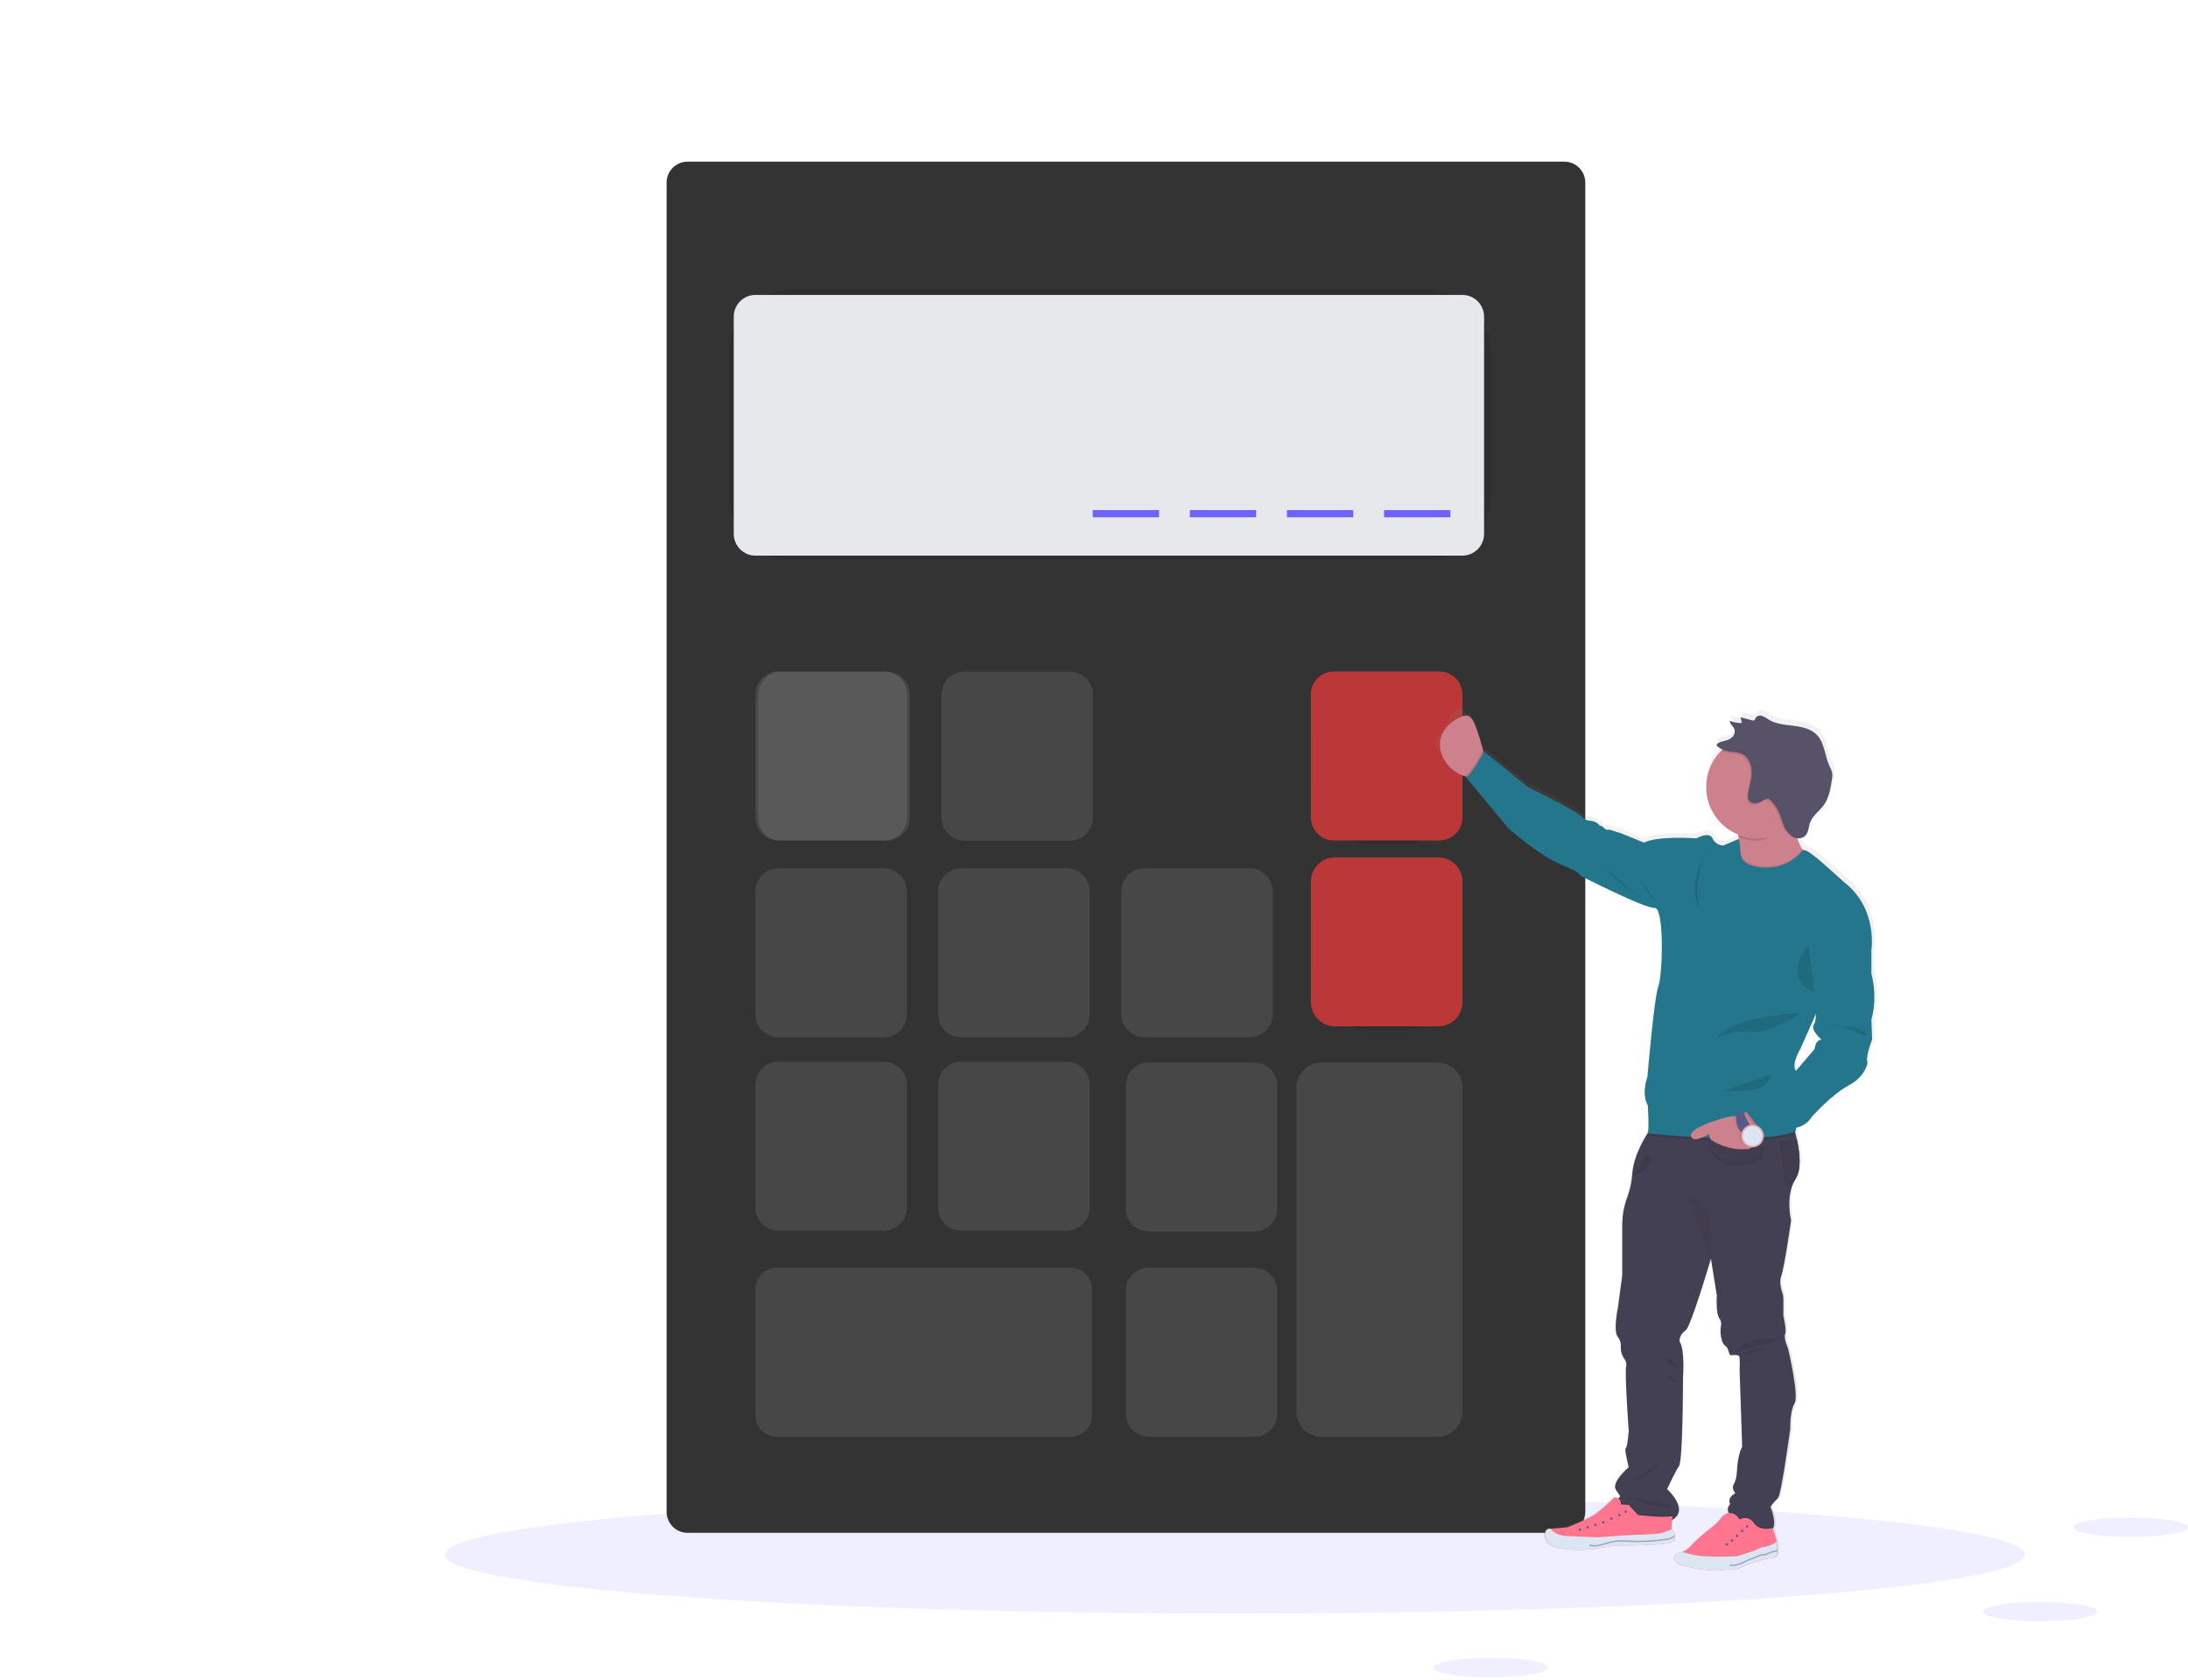 <svg width="681" height="523" viewBox="0 0 681 523" fill="none" xmlns="http://www.w3.org/2000/svg">
<g clip-path="url(#clip0)">
<path opacity="0.1" d="M384.326 502.327C520.139 502.327 630.237 494.109 630.237 483.972C630.237 473.834 520.139 465.616 384.326 465.616C248.512 465.616 138.414 473.834 138.414 483.972C138.414 494.109 248.512 502.327 384.326 502.327Z" fill="#6C63FF"/>
<path opacity="0.1" d="M634.924 504.736C644.783 504.736 652.775 503.38 652.775 501.708C652.775 500.036 644.783 498.68 634.924 498.68C625.065 498.68 617.073 500.036 617.073 501.708C617.073 503.38 625.065 504.736 634.924 504.736Z" fill="#6C63FF"/>
<path opacity="0.1" d="M463.976 522.166C473.835 522.166 481.827 520.811 481.827 519.138C481.827 517.466 473.835 516.11 463.976 516.11C454.117 516.11 446.125 517.466 446.125 519.138C446.125 520.811 454.117 522.166 463.976 522.166Z" fill="#6C63FF"/>
<path opacity="0.1" d="M663.156 478.488C673.015 478.488 681.007 477.132 681.007 475.46C681.007 473.787 673.015 472.431 663.156 472.431C653.297 472.431 645.305 473.787 645.305 475.46C645.305 477.132 653.297 478.488 663.156 478.488Z" fill="#6C63FF"/>
<path d="M486.912 50.327H213.975C210.387 50.327 207.479 53.247 207.479 56.849V470.661C207.479 474.263 210.387 477.183 213.975 477.183H486.912C490.499 477.183 493.408 474.263 493.408 470.661V56.849C493.408 53.247 490.499 50.327 486.912 50.327Z" fill="#333333"/>
<path opacity="0.1" d="M444.614 90.172H246.21C235.517 90.172 226.848 98.876 226.848 109.612V154.649C226.848 165.385 235.517 174.089 246.21 174.089H444.614C455.307 174.089 463.976 165.385 463.976 154.649V109.612C463.976 98.876 455.307 90.172 444.614 90.172Z" fill="black"/>
<path d="M455.147 91.81H235.133C231.399 91.81 228.372 94.849 228.372 98.598V166.182C228.372 169.931 231.399 172.971 235.133 172.971H455.147C458.881 172.971 461.908 169.931 461.908 166.182V98.598C461.908 94.849 458.881 91.81 455.147 91.81Z" fill="#E6E8EC"/>
<path opacity="0.1" d="M275.111 209.042H242.259C238.309 209.042 235.107 212.257 235.107 216.223V254.464C235.107 258.43 238.309 261.645 242.259 261.645H275.111C279.061 261.645 282.264 258.43 282.264 254.464V216.223C282.264 212.257 279.061 209.042 275.111 209.042Z" fill="white"/>
<path opacity="0.1" d="M276.004 209.114H243.152C239.202 209.114 236 212.329 236 216.295V254.536C236 258.502 239.202 261.717 243.152 261.717H276.004C279.954 261.717 283.157 258.502 283.157 254.536V216.295C283.157 212.329 279.954 209.114 276.004 209.114Z" fill="white"/>
<path opacity="0.1" d="M333.004 209.114H300.152C296.202 209.114 293 212.329 293 216.295V254.536C293 258.502 296.202 261.717 300.152 261.717H333.004C336.954 261.717 340.157 258.502 340.157 254.536V216.295C340.157 212.329 336.954 209.114 333.004 209.114Z" fill="white"/>
<path opacity="0.1" d="M436.056 210.16H427.134C416.576 210.16 408.017 218.754 408.017 229.354V243.57C408.017 254.17 416.576 262.764 427.134 262.764H436.056C446.614 262.764 455.173 254.17 455.173 243.57V229.354C455.173 218.754 446.614 210.16 436.056 210.16Z" fill="black"/>
<path d="M448.021 209.042H415.169C411.219 209.042 408.017 212.257 408.017 216.223V254.464C408.017 258.43 411.219 261.645 415.169 261.645H448.021C451.971 261.645 455.173 258.43 455.173 254.464V216.223C455.173 212.257 451.971 209.042 448.021 209.042Z" fill="#BC3838"/>
<path opacity="0.1" d="M275.111 270.32H242.259C238.309 270.32 235.107 273.535 235.107 277.501V315.742C235.107 319.708 238.309 322.923 242.259 322.923H275.111C279.061 322.923 282.264 319.708 282.264 315.742V277.501C282.264 273.535 279.061 270.32 275.111 270.32Z" fill="white"/>
<path opacity="0.1" d="M332.004 270.32H299.152C295.202 270.32 292 273.535 292 277.501V315.742C292 319.708 295.202 322.923 299.152 322.923H332.004C335.954 322.923 339.157 319.708 339.157 315.742V277.501C339.157 273.535 335.954 270.32 332.004 270.32Z" fill="white"/>
<path opacity="0.1" d="M389.004 270.32H356.152C352.202 270.32 349 273.535 349 277.501V315.742C349 319.708 352.202 322.923 356.152 322.923H389.004C392.954 322.923 396.157 319.708 396.157 315.742V277.501C396.157 273.535 392.954 270.32 389.004 270.32Z" fill="white"/>
<path opacity="0.1" d="M275.111 330.522H242.259C238.309 330.522 235.107 333.737 235.107 337.703V375.944C235.107 379.91 238.309 383.125 242.259 383.125H275.111C279.061 383.125 282.264 379.91 282.264 375.944V337.703C282.264 333.737 279.061 330.522 275.111 330.522Z" fill="white"/>
<path opacity="0.1" d="M332.004 330.522H299.152C295.202 330.522 292 333.737 292 337.703V375.944C292 379.91 295.202 383.125 299.152 383.125H332.004C335.954 383.125 339.157 379.91 339.157 375.944V337.703C339.157 333.737 335.954 330.522 332.004 330.522Z" fill="white"/>
<path opacity="0.1" d="M390.384 330.787H357.532C353.582 330.787 350.38 334.002 350.38 337.968V376.209C350.38 380.175 353.582 383.39 357.532 383.39H390.384C394.334 383.39 397.536 380.175 397.536 376.209V337.968C397.536 334.002 394.334 330.787 390.384 330.787Z" fill="white"/>
<path opacity="0.1" d="M390.384 394.665H357.532C353.582 394.665 350.38 397.88 350.38 401.846V440.087C350.38 444.053 353.582 447.268 357.532 447.268H390.384C394.334 447.268 397.536 444.053 397.536 440.087V401.846C397.536 397.88 394.334 394.665 390.384 394.665Z" fill="white"/>
<path opacity="0.1" d="M436.056 268.028H427.134C416.576 268.028 408.017 276.621 408.017 287.222V301.437C408.017 312.038 416.576 320.631 427.134 320.631H436.056C446.614 320.631 455.173 312.038 455.173 301.437V287.222C455.173 276.621 446.614 268.028 436.056 268.028Z" fill="black"/>
<path d="M447.683 266.91H415.507C411.37 266.91 408.017 270.277 408.017 274.43V311.993C408.017 316.146 411.37 319.513 415.507 319.513H447.683C451.82 319.513 455.173 316.146 455.173 311.993V274.43C455.173 270.277 451.82 266.91 447.683 266.91Z" fill="#BC3838"/>
<path opacity="0.1" d="M333.245 394.665H241.762C238.087 394.665 235.107 397.656 235.107 401.346V440.586C235.107 444.276 238.087 447.268 241.762 447.268H333.245C336.92 447.268 339.9 444.276 339.9 440.586V401.346C339.9 397.656 336.92 394.665 333.245 394.665Z" fill="white"/>
<path opacity="0.1" d="M447.438 330.787H411.252C406.983 330.787 403.522 334.261 403.522 338.547V439.514C403.522 443.8 406.983 447.274 411.252 447.274H447.438C451.706 447.274 455.167 443.8 455.167 439.514V338.547C455.167 334.261 451.706 330.787 447.438 330.787Z" fill="white"/>
<path d="M451.422 158.795H430.78V161.038H451.422V158.795Z" fill="#6C63FF"/>
<path d="M421.201 158.795H400.559V161.038H421.201V158.795Z" fill="#6C63FF"/>
<path d="M390.974 158.795H370.333V161.038H390.974V158.795Z" fill="#6C63FF"/>
<path d="M360.754 158.795H340.112V161.038H360.754V158.795Z" fill="#6C63FF"/>
<path d="M583.24 316.232C585.368 309.044 583.24 301.857 583.24 301.857V295.075C583.24 295.075 585.673 281.818 574.815 273.312L567.616 266.936C567.616 266.936 563.579 263.456 562.406 263.236C562.187 263.189 561.966 263.155 561.743 263.136L561.531 263.01C560.912 261.947 560.384 260.834 559.953 259.682C560.419 259.743 560.893 259.695 561.338 259.543C561.783 259.39 562.187 259.137 562.519 258.804C562.779 258.503 562.983 258.158 563.122 257.785C563.539 256.847 563.612 255.709 563.964 254.711C564.272 253.901 564.721 253.153 565.289 252.501C565.216 252.621 565.137 252.734 565.071 252.86C566.091 251.583 567.424 250.491 568.385 249.147C568.576 248.88 568.751 248.602 568.909 248.315C568.869 248.375 568.816 248.428 568.769 248.488C570.095 246.352 570.5 243.763 570.884 241.267C571.069 240.418 571.083 239.54 570.924 238.685C570.737 238.117 570.498 237.569 570.208 237.048C568.644 233.806 568.67 229.727 566.171 227.138C564.288 225.201 561.438 224.609 558.753 224.276C556.069 223.943 553.245 223.75 550.938 222.339C550.294 221.849 549.582 221.457 548.824 221.175C548.442 221.041 548.027 221.045 547.648 221.186C547.269 221.327 546.951 221.596 546.749 221.947C546.701 222.154 546.606 222.348 546.47 222.512C546.35 222.581 546.216 222.621 546.078 222.629C545.94 222.637 545.802 222.613 545.675 222.559L542.102 221.601L542.142 221.78H542.049L542.182 222.346C542.252 222.334 542.324 222.346 542.385 222.381C542.447 222.417 542.495 222.472 542.52 222.539L541.943 223.431C540.838 223.411 539.745 223.185 538.722 222.765C538.715 222.823 538.715 222.881 538.722 222.938H538.668C538.602 223.95 539.749 224.609 540.1 225.561C540.241 225.977 540.241 226.429 540.1 226.845C539.957 227.231 539.73 227.581 539.437 227.87C538.171 229.128 536.547 228.882 535.089 229.674C534.963 229.728 534.85 229.809 534.759 229.911C534.667 230.013 534.599 230.134 534.559 230.266C534.501 230.364 534.484 230.481 534.512 230.592C534.57 230.745 534.674 230.875 534.811 230.965C535.235 231.309 535.7 231.6 536.196 231.83C536.05 231.963 535.911 232.096 535.778 232.236C533.928 234.124 532.571 236.444 531.831 238.987C531.091 241.53 530.99 244.218 531.537 246.809C532.084 249.401 533.262 251.817 534.966 253.84C536.669 255.864 538.845 257.432 541.3 258.404C541.353 258.684 541.393 258.97 541.433 259.27C541.433 259.303 541.433 259.323 541.433 259.356L541.472 259.742L536.66 261.799C535.934 261.793 535.225 261.58 534.614 261.186C534.004 260.791 533.518 260.23 533.213 259.569C532.093 257.246 528.135 259.569 528.135 259.569C528.135 259.569 516.065 258.664 511.564 260.9C511.564 260.9 504.358 257.865 503.344 257.659C502.33 257.453 500.812 256.647 500.103 256.854C499.393 257.06 498.479 255.523 497.968 255.636C497.458 255.749 497.259 254.624 495.635 254.218C494.011 253.812 493.401 254.325 491.578 252.501C489.755 250.678 474.933 243.49 474.933 243.49L468.278 237.993L461.179 232.322L461.053 232.555C461.007 232.389 460.96 232.216 460.914 232.029C460.207 229.205 459.322 226.428 458.262 223.717C457.805 222.619 457.599 221.235 456.983 221.967C456.605 222.406 455.962 221.441 454.994 220.789C454.789 220.646 454.555 220.552 454.309 220.512C454.063 220.472 453.811 220.488 453.571 220.558C453.332 220.628 453.111 220.751 452.925 220.917C452.739 221.084 452.592 221.29 452.495 221.521C446.967 230.226 444.985 230.838 448.187 234.039C451.044 236.881 452.939 239.364 455.266 240.149L455.544 240.235C455.495 240.249 455.442 240.249 455.392 240.235L468.888 256.434C468.888 256.434 478.626 264.94 485.327 267.668C492.029 270.397 491.512 271.216 491.512 271.216C491.512 271.216 511.809 281.538 514.951 281.338C518.093 281.139 517.49 302.496 516.171 305.963C514.852 309.43 512.724 334.308 512.724 334.308C512.724 334.308 510.689 339.572 512.823 343.212C512.823 343.212 513.294 350.187 512.87 351.864C511.02 354.726 508.382 359.584 507.951 364.583C507.951 364.849 507.898 365.095 507.872 365.355C507.736 365.512 507.575 365.645 507.394 365.747L507.845 365.614C507.653 367.697 507.208 369.749 506.519 371.724C505.446 374.497 504.878 377.441 504.842 380.415V396.495L503.516 406.478C503.516 406.478 501.892 414.031 503.516 415.795C504.201 416.674 504.52 417.786 504.405 418.896C504.337 420.185 504.701 421.46 505.439 422.517C505.721 422.826 505.927 423.197 506.042 423.6C506.157 424.003 506.178 424.427 506.102 424.839C505.565 426.59 506.897 445.218 506.897 445.218C506.897 445.218 506.506 450.349 505.969 450.622C505.432 450.895 506.897 456.558 506.897 456.558C506.897 456.558 501.415 461.151 502.814 463.58L504.212 465.736L503.841 466.102L503.616 466.335C503.193 466.09 502.7 465.996 502.217 466.069C500.494 467.838 498.652 469.486 496.702 471C494.23 472.791 487.501 475.386 487.501 475.386L482.199 475.819H482.099C482.099 475.819 479.56 475.579 480.985 479.526C482.411 483.472 495.151 482.261 495.151 482.261L502.588 481.083C502.588 481.083 515.846 481.15 519.644 480.305C521.228 479.952 521.633 479.1 521.5 478.241L521.46 478.201C521.278 477.383 520.906 476.619 520.373 475.972C520.346 475.929 520.315 475.889 520.28 475.852L520.519 473.123C526.147 469.869 518.928 463.467 518.928 463.467C518.928 463.467 521.401 458.069 522.667 456.319C523.933 454.569 523.933 428.779 523.933 428.779C523.933 428.779 524.596 419.462 522.852 417.306C522.822 416.603 522.983 415.906 523.317 415.289C523.651 414.671 524.145 414.156 524.748 413.798C526.001 412.94 529.786 401.113 532.756 391.297L534.625 402.864C534.625 402.864 534.221 408.401 535.434 410.018C535.662 410.323 535.824 410.672 535.911 411.043C535.998 411.414 536.007 411.8 535.937 412.174C535.65 413.726 535.743 415.325 536.209 416.833C536.352 417.48 536.698 418.063 537.197 418.497C538.277 419.036 538.344 420.959 538.748 421.365C539.152 421.771 541.658 420.793 541.791 422.277C541.866 423.581 541.866 424.887 541.791 426.191L542.606 450.216C542.606 450.216 541.28 452.213 540.982 457.537C540.869 459.806 540.445 461.097 540.007 461.836C539.765 462.232 539.653 462.696 539.689 463.16C539.725 463.624 539.906 464.064 540.206 464.418L540.438 464.691L539.437 465.463C539.035 465.777 538.753 466.221 538.64 466.719C538.526 467.218 538.588 467.74 538.814 468.199C538.491 468.481 538.26 468.853 538.15 469.268C538.04 469.684 538.057 470.122 538.198 470.528C538.239 470.661 538.297 470.789 538.37 470.907C537.61 471.027 536.904 471.378 536.348 471.912C535.349 473.291 534.144 474.508 532.776 475.519C530.79 477.047 528.889 478.682 527.081 480.418C526.229 481.582 525.086 482.501 523.767 483.08C523.444 483.211 523.109 483.312 522.766 483.379C520.115 483.925 520.943 486.707 523.104 487.166C525.265 487.625 532.437 489.828 538.019 488.544C538.019 488.544 539.676 489.209 542.109 487.971C544.542 486.733 549.97 485.216 549.97 485.216C549.97 485.216 553.013 485.216 553.424 484.005C553.531 483.619 553.589 483.221 553.596 482.82L553.682 482.734L553.603 482.66C553.61 481.753 553.542 480.847 553.397 479.952C553.318 479.486 553.232 479.073 553.152 478.741C552.894 477.729 552.41 476.418 552.204 475.865C552.239 475.822 552.27 475.775 552.297 475.726C553.457 473.729 551.528 468.991 551.528 468.991C552.162 467.982 552.931 467.065 553.815 466.269C554.896 465.457 557.739 444.399 557.739 444.399C557.739 444.399 557.6 439.002 559.065 436.573C560.53 434.144 557.037 419.435 557.037 419.435C557.037 419.435 555.545 416.061 556.089 414.843C556.632 413.625 555.545 409.173 555.545 409.173V403.849C555.542 403.215 555.437 402.585 555.234 401.985C554.816 400.734 554.2 398.332 554.869 396.608C555.817 394.179 557.978 379.198 557.978 379.198C557.978 379.198 556.288 372.589 558.767 367.325C558.96 366.904 559.182 366.497 559.43 366.107C561.266 363.212 560.716 358.067 559.807 353.921C559.675 353.255 559.522 352.656 559.37 352.077C559.31 351.824 559.244 351.585 559.178 351.345L559.469 351.225C559.469 351.225 559.469 350.833 559.562 350.161C560.563 349.961 561.513 349.558 562.352 348.975C563.191 348.393 563.902 347.643 564.441 346.773C564.441 346.773 570.632 339.785 576.107 336.85C581.583 333.915 581.994 329.662 581.994 329.662C581.185 328.245 583.445 322.475 583.445 322.475L583.24 316.232ZM565.382 325.549L559.522 332.371V332.331C557.998 330.201 560.941 325.443 560.941 325.443L565.813 314.528C565.773 315.926 565.601 317.19 565.15 317.743C563.824 319.566 567.59 322.608 567.59 322.608C565.581 322.614 565.382 325.549 565.382 325.549Z" fill="url(#paint0_linear)"/>
<path d="M462.213 236.109L459.011 242.345C457.998 242.258 456.998 242.048 456.035 241.72C454.508 241.262 453.095 240.484 451.89 239.438C450.684 238.392 449.714 237.101 449.042 235.65C446.185 229.314 450.911 225.221 453.112 224.01C455.312 222.799 457.361 221.421 459.011 225.394C460.047 228.09 460.913 230.848 461.603 233.653C461.987 235.111 462.213 236.109 462.213 236.109Z" fill="#CC818C"/>
<path d="M563.891 268.547L558.78 276.187C558.78 276.187 534.631 287.754 539.245 274.191C541.273 268.201 541.512 263.828 541.148 260.8C541.148 260.767 541.148 260.747 541.148 260.714C540.67 256.927 539.252 255.283 539.252 255.283C539.252 255.283 562.79 243.184 559.284 251.456C558.568 253.176 558.284 255.045 558.455 256.9C558.744 259.573 559.608 262.15 560.987 264.454C561.816 265.913 562.789 267.284 563.891 268.547Z" fill="#CC818C"/>
<path d="M556.539 419.895C556.539 419.895 560.012 434.536 558.528 436.925C557.043 439.315 557.202 444.706 557.202 444.706C557.202 444.706 554.398 465.63 553.331 466.428C552.455 467.207 551.69 468.102 551.057 469.09C551.057 469.09 552.966 473.829 551.819 475.786C551.643 476.084 551.375 476.317 551.057 476.451C549.267 477.21 542.652 473.842 538.887 471.792C538.584 471.626 538.325 471.388 538.133 471.1C537.94 470.812 537.82 470.481 537.782 470.136C537.745 469.791 537.79 469.442 537.916 469.119C538.041 468.795 538.242 468.507 538.502 468.279C538.276 467.825 538.213 467.306 538.324 466.811C538.435 466.316 538.714 465.875 539.112 465.563L540.106 464.791L539.874 464.518C539.577 464.165 539.398 463.727 539.362 463.266C539.326 462.805 539.436 462.344 539.676 461.949C540.106 461.224 540.524 459.953 540.637 457.683C540.909 452.452 542.241 450.442 542.241 450.442L541.439 426.563C541.515 425.269 541.515 423.971 541.439 422.677C541.306 421.206 538.834 422.177 538.436 421.771C538.038 421.365 537.965 419.462 536.898 418.923C536.406 418.489 536.067 417.908 535.93 417.266C535.459 415.759 535.365 414.159 535.659 412.607C535.727 412.235 535.718 411.852 535.633 411.484C535.547 411.115 535.387 410.768 535.161 410.464C533.962 408.854 534.359 403.363 534.359 403.363L532.517 391.863C529.58 401.619 525.848 413.372 524.609 414.224C524.014 414.582 523.526 415.094 523.197 415.707C522.868 416.319 522.71 417.01 522.739 417.705C524.476 419.855 523.806 429.112 523.806 429.112C523.806 429.112 523.806 454.722 522.554 456.472C521.301 458.222 518.875 463.607 518.875 463.607C518.875 463.607 526.034 470.002 520.399 473.23H520.34C514.593 476.451 502.707 467.467 502.707 467.467L503.947 466.222L504.311 465.856L502.906 463.753C501.527 461.337 506.936 456.778 506.936 456.778C506.936 456.778 505.491 451.141 506.022 450.875C506.552 450.609 506.936 445.511 506.936 445.511C506.936 445.511 505.611 427.003 506.154 425.259C506.227 424.849 506.205 424.427 506.09 424.027C505.975 423.627 505.77 423.258 505.491 422.949C504.762 421.899 504.402 420.634 504.471 419.356C504.586 418.253 504.27 417.147 503.589 416.274C501.985 414.531 503.589 407.023 503.589 407.023L504.915 397.094V381.327C504.933 378.284 505.501 375.269 506.592 372.429C507.402 370.127 507.892 367.724 508.05 365.288C508.488 360.204 511.212 355.265 513.041 352.45C514.009 350.959 514.732 350.068 514.732 350.068L557.474 348.39C557.474 348.39 558.137 350.3 558.852 352.956C558.998 353.535 559.144 354.147 559.283 354.786C560.178 358.912 560.715 364.024 558.905 366.899C558.66 367.288 558.439 367.693 558.243 368.11C555.797 373.341 557.467 379.91 557.467 379.91C557.467 379.91 555.333 394.791 554.398 397.213C553.735 398.924 554.345 401.313 554.763 402.538C554.958 403.137 555.058 403.764 555.061 404.395V409.699C555.061 409.699 556.135 414.125 555.598 415.336C555.061 416.547 556.539 419.895 556.539 419.895Z" fill="#444053"/>
<path opacity="0.1" d="M558.508 367.325C558.26 367.711 558.039 368.113 557.845 368.529L555.439 368.396C555.671 367.152 554.034 355.485 554.034 355.485L558.879 355.212C559.774 359.332 560.318 364.443 558.508 367.325Z" fill="black"/>
<path d="M558.905 366.919C558.66 367.308 558.439 367.713 558.243 368.13L555.836 367.99C556.068 366.752 554.431 355.079 554.431 355.079L559.277 354.806C560.178 358.932 560.715 364.044 558.905 366.919Z" fill="#444053"/>
<path opacity="0.05" d="M558.905 366.919C558.66 367.308 558.439 367.713 558.243 368.13L555.836 367.99C556.068 366.752 554.431 355.079 554.431 355.079L559.277 354.806C560.178 358.932 560.715 364.044 558.905 366.919Z" fill="black"/>
<path opacity="0.1" d="M551.827 475.812C551.65 476.11 551.383 476.343 551.064 476.478C549.275 477.237 542.659 473.869 538.894 471.819C538.424 471.558 538.067 471.131 537.893 470.621C540.041 470.228 541.446 472.618 541.446 472.618C541.804 472.392 542.203 472.241 542.621 472.173C543.038 472.105 543.464 472.121 543.875 472.221C544.286 472.321 544.672 472.502 545.012 472.754C545.352 473.006 545.638 473.324 545.854 473.689C547.69 476.405 551.628 475.26 551.628 475.26L551.827 475.812Z" fill="black"/>
<path d="M552.933 484.032C552.536 485.243 549.526 485.243 549.526 485.243C549.526 485.243 544.15 486.787 541.744 487.991C539.338 489.196 537.707 488.564 537.707 488.564C532.199 489.835 525.113 487.625 522.978 487.186C520.844 486.747 520.009 483.972 522.647 483.433C522.985 483.363 523.316 483.26 523.635 483.126C524.956 482.552 526.101 481.633 526.949 480.464C528.735 478.741 530.614 477.117 532.577 475.599C533.928 474.592 535.117 473.382 536.103 472.012C539.245 469.23 541.479 473.05 541.479 473.05C541.837 472.825 542.237 472.674 542.655 472.607C543.072 472.539 543.499 472.556 543.909 472.656C544.32 472.757 544.707 472.939 545.046 473.192C545.386 473.445 545.672 473.763 545.887 474.129C547.723 476.844 551.661 475.693 551.661 475.693C551.661 475.693 552.37 477.509 552.701 478.814C552.781 479.147 552.867 479.559 552.947 480.025C553.126 481.376 553.238 483.126 552.933 484.032Z" fill="#FF748F"/>
<path d="M543.746 475.553C543.947 475.553 544.11 475.389 544.11 475.187C544.11 474.984 543.947 474.821 543.746 474.821C543.545 474.821 543.381 474.984 543.381 475.187C543.381 475.389 543.545 475.553 543.746 475.553Z" fill="#575988"/>
<path d="M540.611 478.501C540.812 478.501 540.975 478.337 540.975 478.135C540.975 477.933 540.812 477.769 540.611 477.769C540.409 477.769 540.246 477.933 540.246 478.135C540.246 478.337 540.409 478.501 540.611 478.501Z" fill="#575988"/>
<path d="M537.422 481.15C537.624 481.15 537.787 480.986 537.787 480.784C537.787 480.582 537.624 480.418 537.422 480.418C537.221 480.418 537.058 480.582 537.058 480.784C537.058 480.986 537.221 481.15 537.422 481.15Z" fill="#575988"/>
<path d="M539.073 479.965C539.274 479.965 539.438 479.801 539.438 479.599C539.438 479.397 539.274 479.233 539.073 479.233C538.872 479.233 538.708 479.397 538.708 479.599C538.708 479.801 538.872 479.965 539.073 479.965Z" fill="#575988"/>
<path d="M542.248 476.937C542.449 476.937 542.613 476.773 542.613 476.571C542.613 476.369 542.449 476.205 542.248 476.205C542.047 476.205 541.883 476.369 541.883 476.571C541.883 476.773 542.047 476.937 542.248 476.937Z" fill="#575988"/>
<path d="M552.933 484.031C552.536 485.243 549.526 485.243 549.526 485.243C549.526 485.243 544.15 486.787 541.744 487.991C539.338 489.196 537.707 488.564 537.707 488.564C532.199 489.835 525.113 487.625 522.978 487.186C520.844 486.747 520.009 483.972 522.647 483.432C522.985 483.363 523.316 483.26 523.635 483.126C525.965 483.932 528.398 484.396 530.86 484.504C536.302 484.737 540.611 484.504 540.611 484.504L546.119 482.727C547.162 482.092 548.32 481.671 549.526 481.489C550.746 481.24 551.9 480.736 552.913 480.012C553.126 481.376 553.238 483.126 552.933 484.031Z" fill="#DCE6F2"/>
<path opacity="0.5" d="M539.225 487.499C538.918 487.501 538.612 487.472 538.311 487.412L538.39 487.02C539.517 487.193 540.669 487.031 541.704 486.554C542.195 486.361 542.686 486.128 543.163 485.888C543.64 485.649 544.31 485.349 544.906 485.13L545.45 484.943C545.748 484.837 546.053 484.737 546.345 484.611C546.51 484.544 546.676 484.464 546.835 484.384C547.226 484.179 547.64 484.02 548.068 483.912C548.287 483.871 548.509 483.842 548.731 483.825C548.935 483.812 549.139 483.787 549.341 483.752C549.742 483.65 550.131 483.505 550.501 483.319C550.896 483.115 551.315 482.959 551.747 482.854L552.039 482.807C552.353 482.799 552.656 482.687 552.9 482.488L553.199 482.76C552.895 483.029 552.509 483.186 552.105 483.206L551.827 483.253C551.425 483.352 551.035 483.497 550.666 483.685C550.269 483.884 549.851 484.038 549.42 484.145C549.202 484.188 548.98 484.215 548.757 484.225C548.548 484.24 548.34 484.267 548.134 484.304C547.736 484.408 547.351 484.558 546.988 484.75L546.484 484.983C546.179 485.11 545.861 485.216 545.556 485.323L545.025 485.509C544.442 485.722 543.872 485.995 543.315 486.254C542.758 486.514 542.334 486.72 541.83 486.92C541.005 487.274 540.122 487.47 539.225 487.499Z" fill="#575988"/>
<path opacity="0.1" d="M540.511 420.866C540.511 420.866 543.282 416.873 548.028 416.873C552.774 416.873 554.803 416.334 554.803 416.334C554.803 416.334 551.767 418.144 549.665 418.377C547.564 418.61 540.511 420.866 540.511 420.866Z" fill="black"/>
<path opacity="0.1" d="M542.115 421.805C542.115 421.805 544.621 420.061 546.053 419.994C547.485 419.928 548.704 419.795 548.704 419.795C548.033 420.268 547.29 420.63 546.504 420.866C545.33 421.199 542.115 421.805 542.115 421.805Z" fill="black"/>
<path opacity="0.1" d="M542.679 423.009C542.679 423.009 546.45 423.309 546.484 424.34L542.679 423.009Z" fill="black"/>
<path opacity="0.1" d="M507.5 366.439C507.699 366.473 511.073 362.919 511.305 361.514C511.489 360.625 512.016 359.846 512.77 359.345C512.77 359.345 514.945 360.217 513.009 362.892C511.073 365.567 507.5 366.439 507.5 366.439Z" fill="black"/>
<path opacity="0.1" d="M559.251 251.443C558.482 253.267 557.806 253.44 557.925 255.177C557.03 256.128 556.001 256.942 554.869 257.593C552.483 259.017 549.884 261.805 546.915 261.805C544.925 261.807 542.953 261.432 541.101 260.701C540.624 256.914 539.206 255.27 539.206 255.27C539.206 255.27 562.751 243.171 559.251 251.443Z" fill="black"/>
<path d="M562.857 245.007C562.857 248.166 561.923 251.255 560.175 253.881C558.427 256.508 555.943 258.555 553.036 259.764C550.129 260.973 546.93 261.289 543.844 260.673C540.758 260.057 537.923 258.536 535.698 256.302C533.473 254.068 531.958 251.222 531.344 248.123C530.73 245.025 531.045 241.813 532.25 238.895C533.454 235.976 535.493 233.482 538.109 231.727C540.725 229.971 543.801 229.035 546.948 229.035C551.167 229.035 555.213 230.717 558.197 233.713C561.18 236.708 562.857 240.771 562.857 245.007Z" fill="#CC818C"/>
<path opacity="0.1" d="M563.891 268.547L558.78 276.187C558.78 276.187 534.631 287.754 539.245 274.191C541.273 268.201 541.512 263.828 541.148 260.8H541.187C541.473 261.804 541.635 262.839 541.671 263.882C541.744 265.971 541.797 268.614 546.974 269.485C555.591 270.936 560.192 265.532 561.001 264.474C561.826 265.925 562.795 267.289 563.891 268.547Z" fill="black"/>
<path opacity="0.1" d="M462.213 236.109L459.012 242.345C457.998 242.258 456.999 242.048 456.035 241.72L455.757 241.387C457.083 241.893 461.464 233.54 461.464 233.54L461.603 233.653C461.988 235.111 462.213 236.109 462.213 236.109Z" fill="black"/>
<path opacity="0.1" d="M558.853 352.976C548.539 357.475 512.863 353.641 512.863 353.641C512.969 353.26 513.029 352.866 513.042 352.47C514.01 350.979 514.732 350.088 514.732 350.088L557.474 348.41C557.474 348.41 558.17 350.32 558.853 352.976Z" fill="black"/>
<path d="M541.161 261.173L536.401 263.216C535.683 263.21 534.982 262.998 534.379 262.606C533.777 262.213 533.299 261.656 533.001 261C531.894 258.691 527.989 261 527.989 261C527.989 261 516.058 260.095 511.656 262.331C511.656 262.331 504.544 259.309 503.543 259.11C502.542 258.91 501.037 258.105 500.334 258.305C499.632 258.504 498.737 256.973 498.233 257.1C497.729 257.226 497.53 256.095 495.926 255.689C494.322 255.283 493.726 255.789 491.949 253.979C490.173 252.168 475.516 245.027 475.516 245.027L468.888 239.597L461.875 233.966C461.875 233.966 457.466 242.312 456.161 241.806L469.484 257.905C469.484 257.905 479.103 266.351 485.718 269.066C492.334 271.781 491.83 272.587 491.83 272.587C491.83 272.587 511.868 282.849 514.971 282.65C518.073 282.45 517.489 303.647 516.164 307.068C514.838 310.489 512.763 335.233 512.763 335.233C512.763 335.233 510.775 340.464 512.863 344.084C512.863 344.084 513.36 351.532 512.863 352.836C512.863 352.836 548.757 356.689 558.945 352.131C558.945 352.131 560.45 335.433 558.945 333.323C557.441 331.213 560.351 326.508 560.351 326.508L566.761 312.126L582.391 296.333C582.391 296.333 584.791 283.155 574.072 274.71L566.96 268.367C566.96 268.367 562.982 264.913 561.816 264.694C560.649 264.474 561.08 264.694 561.08 264.694C561.08 264.694 556.44 271.489 546.921 269.878C541.764 269.006 541.711 266.364 541.618 264.281C541.591 263.23 541.437 262.187 541.161 261.173Z" fill="#24768C"/>
<path opacity="0.1" d="M560.748 315.32C560.748 315.32 538.701 316.225 534.3 323.18C534.3 323.18 540.014 320.458 545.118 321.263C550.222 322.069 560.748 315.32 560.748 315.32Z" fill="black"/>
<path opacity="0.1" d="M536.401 339.559C536.401 339.559 546.822 340.264 549.029 338.048C551.236 335.832 551.243 334.527 551.243 334.527L536.401 339.559Z" fill="black"/>
<path opacity="0.1" d="M562.856 293.99C562.856 293.99 554.033 304.452 564.759 308.978L562.856 293.99Z" fill="black"/>
<path opacity="0.1" d="M510.655 273.778C510.655 273.778 513.864 280.347 515.468 280.779L510.655 273.778Z" fill="black"/>
<path opacity="0.1" d="M499.838 270.956C499.838 270.956 507.852 278.204 509.357 278.903C509.357 278.903 501.038 270.956 499.838 270.956Z" fill="black"/>
<path opacity="0.1" d="M531.794 264.021C531.794 264.021 524.078 275.588 529.09 282.656C529.09 282.63 526.286 274.277 531.794 264.021Z" fill="black"/>
<path d="M551.243 351.631L548.883 353.861L548.552 354.167L545.821 356.763C545.629 356.909 545.436 357.055 545.238 357.188C534.121 365.175 531.894 353.036 531.894 353.036C531.894 353.036 526.989 356.257 526.286 353.641C525.584 351.026 537.707 347.305 539.544 347.505C539.704 347.522 539.867 347.522 540.027 347.505C540.903 347.359 541.747 347.059 542.52 346.62L543.057 346.334C543.674 345.985 544.274 345.605 544.853 345.196L551.243 351.631Z" fill="#CC818C"/>
<path opacity="0.1" d="M563.227 245.007C563.233 247.778 562.522 250.502 561.162 252.913C559.802 255.323 557.841 257.337 555.472 258.757C555.25 258.383 555.055 257.994 554.889 257.592C554.318 256.261 553.967 254.824 553.39 253.486C552.76 252.026 551.86 250.698 550.739 249.573C550.549 249.35 550.305 249.18 550.03 249.08C549.772 249.045 549.51 249.062 549.259 249.132C549.008 249.202 548.774 249.322 548.571 249.486C547.897 249.945 547.144 250.277 546.351 250.465C545.954 250.556 545.54 250.543 545.15 250.426C544.76 250.31 544.406 250.094 544.124 249.799C543.5 249.054 543.587 247.962 543.766 247.011C544.157 244.927 544.806 242.878 544.813 240.761C544.82 238.645 544.011 236.369 542.161 235.317C540.544 234.392 538.536 234.652 536.739 234.133C536.461 234.059 536.188 233.966 535.924 233.853C538.132 231.577 540.967 230.014 544.065 229.365C547.163 228.715 550.383 229.007 553.314 230.205C556.246 231.402 558.755 233.45 560.521 236.087C562.287 238.724 563.229 241.83 563.227 245.007Z" fill="black"/>
<path d="M534.837 231.297C534.552 231.451 534.234 231.73 534.32 232.05C534.375 232.202 534.477 232.332 534.612 232.422C535.354 233.024 536.211 233.465 537.131 233.72C538.927 234.212 540.942 233.98 542.56 234.905C544.389 235.949 545.211 238.232 545.211 240.349C545.211 242.465 544.548 244.515 544.17 246.591C543.991 247.55 543.899 248.641 544.522 249.386C544.805 249.679 545.159 249.894 545.549 250.011C545.939 250.127 546.352 250.141 546.749 250.052C547.542 249.868 548.295 249.538 548.969 249.08C549.173 248.915 549.408 248.794 549.66 248.723C549.912 248.652 550.175 248.633 550.434 248.668C550.707 248.772 550.95 248.941 551.144 249.16C552.266 250.287 553.165 251.617 553.795 253.08C554.379 254.411 554.723 255.842 555.293 257.186C555.79 258.557 556.722 259.727 557.945 260.514C559.218 261.22 560.981 261.18 561.962 260.088C562.943 258.997 562.863 257.499 563.327 256.188C564.123 253.905 566.343 252.475 567.735 250.505C569.293 248.288 569.724 245.506 570.148 242.824C570.337 241.98 570.35 241.105 570.188 240.255C570.006 239.693 569.771 239.149 569.485 238.632C567.934 235.41 567.967 231.357 565.508 228.788C563.652 226.858 560.835 226.273 558.183 225.94C555.532 225.607 552.748 225.421 550.474 224.017C549.837 223.533 549.134 223.143 548.386 222.859C548.008 222.725 547.595 222.729 547.219 222.87C546.844 223.011 546.529 223.28 546.331 223.631C546.285 223.835 546.192 224.027 546.059 224.19C545.941 224.258 545.808 224.299 545.671 224.307C545.534 224.315 545.397 224.291 545.271 224.236L541.744 223.285L542.149 225.068C540.867 225.122 539.589 224.895 538.403 224.403C538.337 225.414 539.471 226.066 539.822 227.011C539.949 227.441 539.954 227.898 539.837 228.33C539.719 228.763 539.485 229.154 539.159 229.461C537.88 230.752 536.282 230.505 534.837 231.297Z" fill="#585268"/>
<path opacity="0.1" d="M520.546 471.633L520.4 473.237H520.34C514.593 476.458 502.708 467.473 502.708 467.473L503.948 466.229C504.151 466.455 504.304 466.722 504.398 467.012C504.492 467.303 504.523 467.609 504.491 467.913L506.917 468.046L509.821 471.194C509.821 471.194 517.676 472.105 519.803 471.6L520.546 471.633Z" fill="black"/>
<path d="M519.538 480.378C515.8 481.216 502.708 481.156 502.708 481.156L495.363 482.321C495.363 482.321 482.769 483.532 481.37 479.606C479.971 475.679 482.47 475.925 482.47 475.925H482.57L487.813 475.499C487.813 475.499 494.442 472.917 496.901 471.14C498.826 469.636 500.644 467.999 502.343 466.242C502.343 466.242 504.531 465.816 504.491 468.358L506.917 468.491L509.82 471.646C509.82 471.646 517.675 472.558 519.803 472.045H520.546L520.208 475.939L520.3 476.052C520.804 476.664 522.879 479.632 519.538 480.378Z" fill="#FF748F"/>
<path d="M505.982 470.987C506.184 470.987 506.347 470.823 506.347 470.621C506.347 470.419 506.184 470.255 505.982 470.255C505.781 470.255 505.618 470.419 505.618 470.621C505.618 470.823 505.781 470.987 505.982 470.987Z" fill="#575988"/>
<path d="M496.563 475.087C496.764 475.087 496.927 474.923 496.927 474.721C496.927 474.519 496.764 474.355 496.563 474.355C496.361 474.355 496.198 474.519 496.198 474.721C496.198 474.923 496.361 475.087 496.563 475.087Z" fill="#575988"/>
<path d="M491.711 476.564C491.912 476.564 492.075 476.401 492.075 476.198C492.075 475.996 491.912 475.832 491.711 475.832C491.509 475.832 491.346 475.996 491.346 476.198C491.346 476.401 491.509 476.564 491.711 476.564Z" fill="#575988"/>
<path d="M499.036 474.302C499.237 474.302 499.4 474.138 499.4 473.936C499.4 473.733 499.237 473.57 499.036 473.57C498.834 473.57 498.671 473.733 498.671 473.936C498.671 474.138 498.834 474.302 499.036 474.302Z" fill="#575988"/>
<path d="M494.13 475.826C494.332 475.826 494.495 475.662 494.495 475.46C494.495 475.257 494.332 475.094 494.13 475.094C493.929 475.094 493.766 475.257 493.766 475.46C493.766 475.662 493.929 475.826 494.13 475.826Z" fill="#575988"/>
<path d="M501.535 473.137C501.736 473.137 501.899 472.973 501.899 472.771C501.899 472.569 501.736 472.405 501.535 472.405C501.333 472.405 501.17 472.569 501.17 472.771C501.17 472.973 501.333 473.137 501.535 473.137Z" fill="#575988"/>
<path d="M504.007 472.059C504.208 472.059 504.371 471.895 504.371 471.693C504.371 471.491 504.208 471.327 504.007 471.327C503.805 471.327 503.642 471.491 503.642 471.693C503.642 471.895 503.805 472.059 504.007 472.059Z" fill="#575988"/>
<path d="M519.538 480.378C515.8 481.216 502.708 481.156 502.708 481.156L495.363 482.321C495.363 482.321 482.769 483.532 481.37 479.606C479.971 475.679 482.47 475.925 482.47 475.925H482.57C483.372 476.97 484.983 478.155 488.145 478.215L497.199 478.581L506.579 477.915C506.579 477.915 515.369 477.656 516.8 477.35C518.003 477.025 519.174 476.593 520.3 476.059C520.804 476.664 522.879 479.632 519.538 480.378Z" fill="#DCE6F2"/>
<path opacity="0.5" d="M496.073 481.436C495.572 481.443 495.072 481.38 494.588 481.25L494.694 480.863C495.929 481.13 497.212 481.073 498.419 480.697C498.863 480.577 499.301 480.451 499.745 480.318C500.547 480.062 501.364 479.856 502.191 479.699C503.527 479.524 504.877 479.484 506.221 479.579H506.506C510.522 479.791 514.549 479.61 518.531 479.04C519.475 478.974 520.375 478.611 521.103 478.002L521.388 478.288C520.602 478.958 519.625 479.361 518.597 479.439C514.589 480.013 510.536 480.193 506.493 479.978H506.201C504.875 479.885 503.543 479.925 502.224 480.098C501.415 480.25 500.615 480.452 499.831 480.704C499.387 480.837 498.943 480.97 498.505 481.083C497.712 481.3 496.895 481.418 496.073 481.436Z" fill="#575988"/>
<path opacity="0.1" d="M551.243 351.631L548.883 353.861L543.023 346.327C543.641 345.978 544.24 345.598 544.82 345.189L551.243 351.631Z" fill="black"/>
<path d="M577.811 289.904L582.451 296.339V303.081C582.451 303.081 584.552 310.222 582.451 317.363L582.676 323.599C582.676 323.599 580.442 329.33 581.245 330.741C581.245 330.741 580.847 334.967 575.438 337.882C570.029 340.797 563.891 347.705 563.891 347.705C563.891 347.705 561.584 352.131 555.373 351.126L549.46 353.641L542.652 344.89L551.866 339.858C551.866 339.858 555.074 335.539 556.977 335.739L564.792 326.581C564.792 326.581 564.991 323.666 566.993 323.666C566.993 323.666 563.287 320.651 564.587 318.841C565.886 317.031 564.792 308.978 564.792 308.978L577.811 289.904Z" fill="#24768C"/>
<path opacity="0.1" d="M569.193 319.24C569.193 319.24 579.713 319.041 581.012 321.756C582.312 324.471 572.369 317.73 569.193 319.24Z" fill="black"/>
<path opacity="0.1" d="M548.599 353.641C548.6 353.818 548.584 353.994 548.552 354.167C548.431 354.977 548.035 355.72 547.431 356.271C546.827 356.821 546.053 357.145 545.238 357.189H545.052C544.114 357.189 543.213 356.814 542.549 356.148C541.886 355.481 541.513 354.577 541.513 353.635C541.513 353.242 541.581 352.853 541.711 352.483C540.041 351.152 539.948 348.703 539.995 347.492C540.871 347.346 541.714 347.046 542.487 346.607C542.923 347.864 543.508 349.064 544.23 350.181C544.5 350.117 544.776 350.083 545.052 350.081C545.518 350.081 545.979 350.173 546.41 350.352C546.84 350.531 547.231 350.793 547.56 351.124C547.889 351.454 548.151 351.847 548.329 352.279C548.507 352.711 548.599 353.174 548.599 353.641Z" fill="black"/>
<path d="M542.805 345.808C542.805 345.808 540.432 346.347 540.432 346.78C540.432 347.212 539.895 351.139 542.5 352.77C545.105 354.4 544.84 350.52 544.84 350.52C544.84 350.52 542.6 347.073 542.805 345.808Z" fill="#575988"/>
<path d="M545.449 357.195C547.404 357.195 548.989 355.604 548.989 353.641C548.989 351.679 547.404 350.087 545.449 350.087C543.494 350.087 541.91 351.679 541.91 353.641C541.91 355.604 543.494 357.195 545.449 357.195Z" fill="#E4AAB4"/>
<path d="M545.449 356.69C547.126 356.69 548.485 355.325 548.485 353.641C548.485 351.958 547.126 350.593 545.449 350.593C543.773 350.593 542.414 351.958 542.414 353.641C542.414 355.325 543.773 356.69 545.449 356.69Z" fill="#DCE6F2"/>
<path opacity="0.1" d="M531.662 355.019C531.662 355.019 539.146 361.248 548.757 357.295V360.317C548.757 360.317 542.347 364.742 536.541 362.06C530.734 359.378 531.662 355.019 531.662 355.019Z" fill="black"/>
<path opacity="0.1" d="M531.662 354.214C531.662 354.214 539.146 360.45 548.757 356.49V359.511C548.757 359.511 542.347 363.937 536.541 361.255C530.734 358.573 531.662 354.214 531.662 354.214Z" fill="black"/>
<path d="M531.662 354.214C531.662 354.214 539.146 360.45 548.757 356.49V359.511C548.757 359.511 542.347 363.937 536.541 361.255C530.734 358.573 531.662 354.214 531.662 354.214Z" fill="#444053"/>
<path opacity="0.05" d="M531.861 354.214C531.861 354.214 539.345 360.45 548.963 356.49V359.511C548.963 359.511 542.553 363.937 536.74 361.255C530.926 358.573 531.861 354.214 531.861 354.214Z" fill="black"/>
<path opacity="0.1" d="M508.15 466.229C508.15 466.229 518.173 468.079 519.638 468.478C521.102 468.878 519.24 469.583 519.24 469.583C519.24 469.583 510.092 467.939 508.15 466.229Z" fill="black"/>
<path opacity="0.1" d="M507.918 460.898C508.084 460.898 514.732 459.021 516.164 455.807L507.918 460.898Z" fill="black"/>
<path opacity="0.1" d="M517.616 422.41C517.616 422.41 520.307 425.964 522.044 425.864C523.78 425.765 519.193 422.277 517.616 422.41Z" fill="black"/>
<path opacity="0.1" d="M519.107 428.333C519.107 428.333 520.24 430.843 521.911 430.037L519.107 428.333Z" fill="black"/>
<path opacity="0.05" d="M525.444 373.095L532.55 391.909C532.55 391.909 533.551 379.803 531.437 376.183C530.836 375.147 529.952 374.306 528.89 373.759C527.828 373.212 526.633 372.981 525.444 373.095Z" fill="black"/>
<g opacity="0.1">
<path opacity="0.1" d="M542.904 224.016L542.844 223.744L541.704 223.438L541.83 223.997C542.187 224.023 542.546 224.03 542.904 224.016Z" fill="black"/>
<path opacity="0.1" d="M539.769 228.555L539.888 228.449C540.214 228.143 540.449 227.752 540.567 227.319C540.684 226.886 540.678 226.43 540.551 226C540.413 225.666 540.22 225.358 539.981 225.088C539.419 224.977 538.869 224.814 538.337 224.602C538.271 225.607 539.397 226.259 539.749 227.204C539.912 227.639 539.919 228.116 539.769 228.555Z" fill="black"/>
<path opacity="0.1" d="M558.72 259.482C557.484 258.701 556.541 257.531 556.035 256.155C555.472 254.824 555.121 253.386 554.544 252.055C553.914 250.592 553.014 249.262 551.892 248.135C551.701 247.914 551.457 247.744 551.183 247.643C550.925 247.609 550.663 247.627 550.413 247.697C550.162 247.766 549.928 247.886 549.725 248.049C549.05 248.508 548.297 248.839 547.504 249.027C547.107 249.117 546.694 249.103 546.304 248.987C545.914 248.87 545.56 248.655 545.277 248.361C544.654 247.616 544.74 246.518 544.919 245.566C545.31 243.49 545.96 241.433 545.966 239.324C545.973 237.214 545.164 234.925 543.315 233.88C541.697 232.955 539.689 233.214 537.893 232.695C536.971 232.441 536.112 231.999 535.367 231.397C535.32 231.359 535.275 231.316 535.235 231.271C535.084 231.329 534.938 231.398 534.797 231.477C534.505 231.63 534.194 231.91 534.273 232.229C534.333 232.381 534.437 232.51 534.572 232.602C535.313 233.205 536.171 233.646 537.091 233.9C538.887 234.392 540.895 234.159 542.513 235.084C544.342 236.129 545.164 238.412 545.164 240.528C545.164 242.645 544.501 244.694 544.117 246.771C543.938 247.729 543.852 248.821 544.475 249.566C544.758 249.859 545.112 250.075 545.502 250.191C545.892 250.308 546.305 250.322 546.702 250.232C547.495 250.047 548.248 249.718 548.923 249.26C549.125 249.095 549.359 248.974 549.61 248.903C549.86 248.832 550.123 248.813 550.381 248.847C550.655 248.95 550.898 249.119 551.09 249.34C552.21 250.469 553.109 251.799 553.742 253.26C554.325 254.591 554.67 256.022 555.24 257.366C555.737 258.737 556.668 259.906 557.891 260.694C559.157 261.399 560.927 261.359 561.869 260.268C562.129 259.971 562.332 259.628 562.465 259.256C561.931 259.656 561.292 259.891 560.626 259.931C559.961 259.971 559.298 259.815 558.72 259.482Z" fill="black"/>
<path opacity="0.1" d="M564.447 254.365C565.448 253.093 566.767 252.009 567.709 250.678C567.894 250.411 568.066 250.132 568.226 249.852C567.013 251.403 565.349 252.634 564.447 254.365Z" fill="black"/>
</g>
</g>
<defs>
<linearGradient id="paint0_linear" x1="515.422" y1="488.95" x2="515.422" y2="220.489" gradientUnits="userSpaceOnUse">
<stop stop-color="#808080" stop-opacity="0.25"/>
<stop offset="0.54" stop-color="#808080" stop-opacity="0.12"/>
<stop offset="1" stop-color="#808080" stop-opacity="0.1"/>
</linearGradient>
<clipPath id="clip0">
<rect width="681" height="521.754" fill="white" transform="translate(0 0.413)"/>
</clipPath>
</defs>
</svg>
